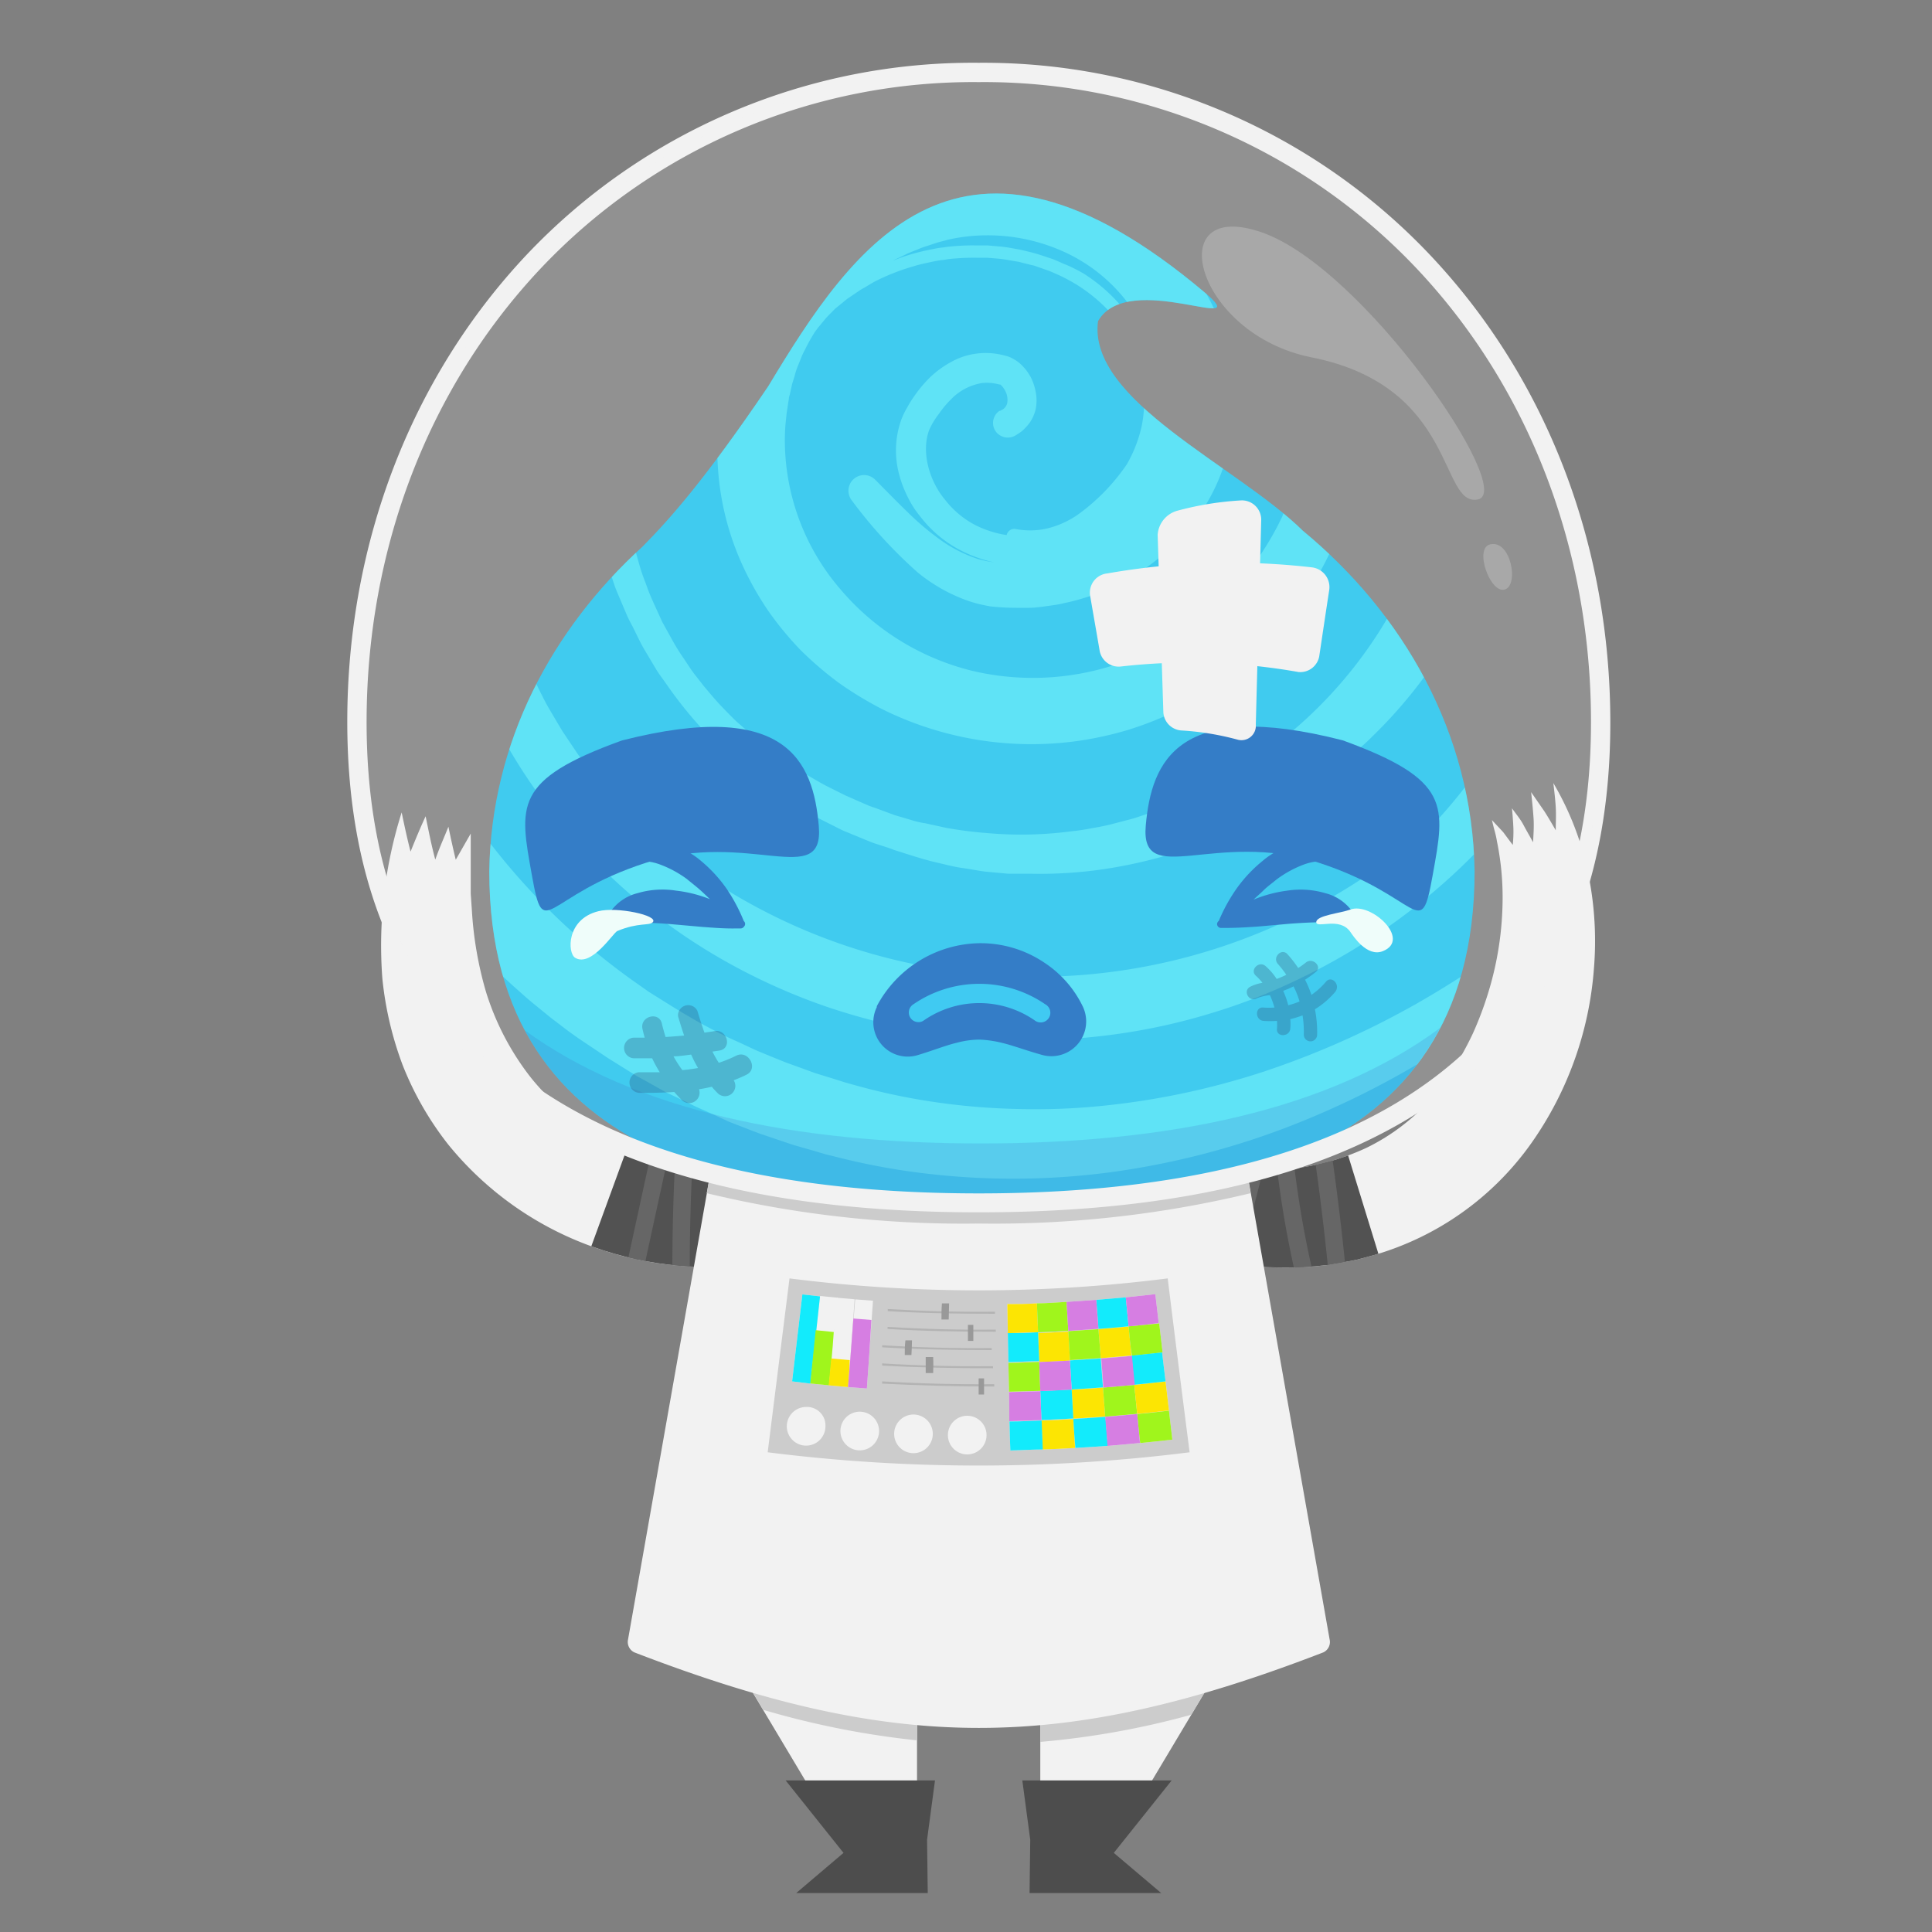 <svg xmlns="http://www.w3.org/2000/svg" xmlns:xlink="http://www.w3.org/1999/xlink" viewBox="0 0 200 200"><rect x="0" y="0" width="200" height="200" fill="#808080" stroke="none"/><defs><style>.cls-1,.cls-24,.cls-25,.cls-26{fill:#f2f2f2;}.cls-2,.cls-8{fill:none;}.cls-18,.cls-19,.cls-24,.cls-26,.cls-3{isolation:isolate;}.cls-4{fill:#ccc;}.cls-5{fill:#4d4d4d;}.cls-6{clip-path:url(#clip-path);}.cls-7{fill:#525252;}.cls-8{stroke:#666;stroke-width:1.8px;}.cls-25,.cls-8{stroke-miterlimit:10;}.cls-9{clip-path:url(#clip-path-2);}.cls-10{fill:#fce503;}.cls-11{fill:#a0f51c;}.cls-12{fill:#12ebfc;}.cls-13{fill:#d67ee2;}.cls-14{fill:#b3b3b3;}.cls-15{fill:#999;}.cls-16{fill:#21c4ef;}.cls-17{clip-path:url(#clip-path-3);}.cls-18{fill:#6fffff;opacity:0.47;}.cls-19{fill:#2167be;opacity:0.21;}.cls-20{fill:#1369c0;}.cls-21{fill:#21c3f2;}.cls-22{fill:#0b4574;opacity:0.34;mix-blend-mode:multiply;}.cls-23{fill:#eefffc;}.cls-24{opacity:0.15;}.cls-25{stroke:#f2f2f2;}.cls-26{opacity:0.24;}</style><clipPath id="clip-path"><path class="cls-1" d="M154.44,84.89l.14.57c.08.37.27.9.38,1.62a28.78,28.78,0,0,1,.59,6,33.55,33.55,0,0,1-1.24,8.84,36.17,36.17,0,0,1-1.81,5,32.49,32.49,0,0,1-2.9,5,21.6,21.6,0,0,1-8.14,6.9,24.86,24.86,0,0,1-8.21,2.22l-1.74.13c-.55,0-1.07,0-1.56,0H128.6l-1.12-.09-1.56-.1-.53-.06-2.19,9.11c.72.22,1.5.32,2.24.47s1.5.3,2.28.38a36.83,36.83,0,0,0,4.73.33,36.2,36.2,0,0,0,4.86-.24l2.47-.43c.81-.13,1.63-.4,2.44-.61a30.23,30.23,0,0,0,16.29-11.57A36,36,0,0,0,165,100.3a34.68,34.68,0,0,0-.56-9.72,30.59,30.59,0,0,0-3.64-9.52c.1.85.2,1.67.25,2.49s0,1.62,0,2.4c-.4-.69-.79-1.37-1.2-2L158.5,82c.1.91.19,1.79.25,2.65s0,1.71-.05,2.54c-.33-.62-.69-1.22-1-1.81s-.79-1.15-1.18-1.71c.06.66.11,1.3.14,1.92s0,1.28-.06,1.88l-1-1.34Z"/></clipPath><clipPath id="clip-path-2"><path class="cls-1" d="M48.73,86.29s0,.77,0,2.14c0,.68,0,1.53,0,2.51l0,1.57.12,1.75a38,38,0,0,0,1.44,8.35,27.6,27.6,0,0,0,4.71,9,25.4,25.4,0,0,0,3.78,3.77,27.52,27.52,0,0,0,4.12,2.68,28.4,28.4,0,0,0,7.68,2.74,29.09,29.09,0,0,0,5.33.61h1.42a4.79,4.79,0,0,0,.5,0l1.72,9.21a35.5,35.5,0,0,1-18.15-1.54,34,34,0,0,1-15-10.6,32.65,32.65,0,0,1-4.71-8.2,35.5,35.5,0,0,1-2.11-9,45.64,45.64,0,0,1,2-17.18c.29,1.4.58,2.74.92,4.06.5-1.24,1-2.45,1.56-3.66.32,1.56.6,3,1,4.49.4-1.16.91-2.28,1.36-3.41.24,1.17.49,2.31.76,3.42Z"/></clipPath><clipPath id="clip-path-3"><path class="cls-2" d="M134.87,54.94h0c-6.8-6.72-22.31-13.47-21.2-21.7,3.14-5.45,16.54,1.66,11-3C99.38,8.92,88.34,25.36,79.52,40c-6.58,9.71-10.22,13.76-13,16.58h0C57.15,65.1,50.84,76.82,50.65,90.2c0,31.11,29,34.4,51,34.4s51-3.32,51-34.4C152.44,75.9,145.25,63.5,134.87,54.94Z"/></clipPath></defs><title>crew2-hurt</title><g class="cls-3"><g id="suit"><polygon class="cls-1" points="107.69 172.66 107.69 194.86 112.96 194.86 126.22 172.66 107.69 172.66"/><polygon class="cls-1" points="94.93 172.66 94.93 194.86 89.66 194.86 76.4 172.66 94.93 172.66"/><path class="cls-4" d="M79,177a89.46,89.46,0,0,0,15.91,3.16v-7.54H76.4Z"/><path class="cls-4" d="M123.32,177.51l2.9-4.85H107.69v7.66A86.56,86.56,0,0,0,123.32,177.51Z"/><polygon class="cls-5" points="96.79 184.31 81.33 184.31 87.32 191.81 82.42 195.97 96.04 195.97 95.97 190.45 96.79 184.31"/><polygon class="cls-5" points="105.83 184.31 121.29 184.31 115.3 191.81 120.21 195.97 106.58 195.97 106.65 190.45 105.83 184.31"/><g id="hurt"><path class="cls-1" d="M154.44,84.89l.14.57c.08.37.27.9.38,1.62a28.78,28.78,0,0,1,.59,6,33.55,33.55,0,0,1-1.24,8.84,36.17,36.17,0,0,1-1.81,5,32.49,32.49,0,0,1-2.9,5,21.6,21.6,0,0,1-8.14,6.9,24.86,24.86,0,0,1-8.21,2.22l-1.74.13c-.55,0-1.07,0-1.56,0H128.6l-1.12-.09-1.56-.1-.53-.06-2.19,9.11c.72.22,1.5.32,2.24.47s1.5.3,2.28.38a36.83,36.83,0,0,0,4.73.33,36.2,36.2,0,0,0,4.86-.24l2.47-.43c.81-.13,1.63-.4,2.44-.61a30.23,30.23,0,0,0,16.29-11.57A36,36,0,0,0,165,100.3a34.68,34.68,0,0,0-.56-9.72,30.59,30.59,0,0,0-3.64-9.52c.1.85.2,1.67.25,2.49s0,1.62,0,2.4c-.4-.69-.79-1.37-1.2-2L158.5,82c.1.91.19,1.79.25,2.65s0,1.71-.05,2.54c-.33-.62-.69-1.22-1-1.81s-.79-1.15-1.18-1.71c.06.66.11,1.3.14,1.92s0,1.28-.06,1.88l-1-1.34Z"/><g class="cls-6"><path class="cls-7" d="M116.1,111.16a43.61,43.61,0,0,0,11.52,4.38,23.53,23.53,0,0,0,2.82.44c.46,0,.93.12,1.38.12l1.36,0a18,18,0,0,0,5.06-.76l5.2,16.88a35.7,35.7,0,0,1-10,1.54l-2.44,0c-.81,0-1.58-.13-2.38-.2a42.61,42.61,0,0,1-4.61-.72,61,61,0,0,1-16.21-6.08Z"/><path class="cls-8" d="M138.87,136.63q-1-12.43-3.1-24.69a14.34,14.34,0,0,1-1.21,2.91,16.83,16.83,0,0,1-1.83,2.8q.39,4,1.06,8.08c.45,2.67,1,5.31,1.66,8a41.74,41.74,0,0,1-4.82.69l-2.38.09a20.82,20.82,0,0,1-2.37,0,129.35,129.35,0,0,0,4.86-17.63l-1.49-.16-1.51-.28-.76-.14-.76-.2-1.52-.41q-2.06,8.16-3.79,16.42"/></g><path class="cls-1" d="M48.73,86.29s0,.77,0,2.14c0,.68,0,1.53,0,2.51l0,1.57.12,1.75a38,38,0,0,0,1.44,8.35,27.6,27.6,0,0,0,4.71,9,25.4,25.4,0,0,0,3.78,3.77,27.52,27.52,0,0,0,4.12,2.68,28.4,28.4,0,0,0,7.68,2.74,29.09,29.09,0,0,0,5.33.61h1.42a4.79,4.79,0,0,0,.5,0l1.72,9.21a35.5,35.5,0,0,1-18.15-1.54,34,34,0,0,1-15-10.6,32.65,32.65,0,0,1-4.71-8.2,35.5,35.5,0,0,1-2.11-9,45.64,45.64,0,0,1,2-17.18c.29,1.4.58,2.74.92,4.06.5-1.24,1-2.45,1.56-3.66.32,1.56.6,3,1,4.49.4-1.16.91-2.28,1.36-3.41.24,1.17.49,2.31.76,3.42Z"/><g class="cls-9"><path class="cls-7" d="M66.25,115.22a20.82,20.82,0,0,0,10,1.08,12.39,12.39,0,0,0,7.56-3.72l13.37,11.54a27.8,27.8,0,0,1-8.67,6.66,32.81,32.81,0,0,1-9.65,3,38.29,38.29,0,0,1-18.66-2Z"/><path class="cls-8" d="M65.27,133.4l4.28-19.7A22.35,22.35,0,0,0,71,116.76q-.59,8.61-.48,17.29c1.13-.38,2.24-.91,3.29-1.38.33-5.24.5-10.53.49-15.79a16.61,16.61,0,0,0,1.67.6,14.93,14.93,0,0,0,1.75.44,101.35,101.35,0,0,1,.69,14.47A30.71,30.71,0,0,0,86.56,130q-3.33-6.36-6.22-12.9"/></g></g><path class="cls-1" d="M137,171.05c-27,10.43-44.3,10.43-71.34,0a1.2,1.2,0,0,1-.64-1.36l9.57-54.19h53.48l9.57,54.2A1.19,1.19,0,0,1,137,171.05Z"/><path class="cls-4" d="M73.16,123.52a113.26,113.26,0,0,0,28.15,3.14,113.26,113.26,0,0,0,28.15-3.14l-1.41-8H74.58Z"/><path class="cls-4" d="M81.73,132.34a155.44,155.44,0,0,0,39.15,0q1.11,9,2.27,18a174.45,174.45,0,0,1-43.68,0Z"/><path class="cls-1" d="M104.28,135c1,0,2,0,3.06-.08l.12,3c-1,0-2.09.07-3.13.09C104.31,137,104.29,136,104.28,135Z"/><path class="cls-1" d="M107.47,138l3.13-.15c.05,1,.11,2,.17,3-1.06.06-2.13.12-3.19.15Z"/><path class="cls-1" d="M113.71,137.59c1-.08,2.09-.17,3.12-.27l.3,3-3.18.28Z"/><path class="cls-1" d="M110.94,143.86c1.11-.06,2.16-.14,3.24-.22l.23,3c-1.11.08-2.22.16-3.33.22C111.06,145.88,111,144.87,110.94,143.86Z"/><path class="cls-1" d="M107.34,134.92c1,0,2-.09,3.07-.15l.18,3c-1,.06-2.09.11-3.13.15Z"/><path class="cls-1" d="M110.59,137.8l3.12-.21.24,3-3.19.21C110.71,139.82,110.65,138.81,110.59,137.8Z"/><path class="cls-1" d="M116.83,137.3,120,137l.35,3c-1,.13-2.11.24-3.17.35C117,139.33,116.93,138.33,116.83,137.3Z"/><path class="cls-1" d="M104.39,141.08c1.06,0,2.13-.06,3.19-.1l.11,3-3.24.09Z"/><path class="cls-1" d="M114.18,143.64c1.11-.08,2.16-.18,3.24-.28l.3,3c-1.11.11-2.21.2-3.31.29Z"/><path class="cls-1" d="M117.72,146.38c1.11-.1,2.19-.22,3.29-.35.11,1,.23,2,.35,3-1.11.12-2.22.25-3.33.35C117.91,148.4,117.81,147.39,117.72,146.38Z"/><path class="cls-1" d="M117.42,143.36c1.08-.11,2.15-.22,3.24-.35l.35,3c-1.11.13-2.22.25-3.29.35Z"/><path class="cls-1" d="M107.81,147.05c1.11,0,2.21-.09,3.3-.16l.18,3c-1.11.07-2.23.12-3.36.16Z"/><path class="cls-1" d="M113.48,134.56l3.06-.26c.1,1,.19,2,.29,3-1,.1-2.08.19-3.12.27C113.64,136.58,113.57,135.57,113.48,134.56Z"/><path class="cls-1" d="M104.33,138c1,0,2.09,0,3.13-.09l.12,3c-1.06,0-2.13.08-3.19.1C104.37,140.08,104.35,139.05,104.33,138Z"/><path class="cls-1" d="M110.76,140.83c1.07-.06,2.13-.14,3.19-.21l.23,3c-1.08.08-2.16.16-3.24.22Z"/><path class="cls-1" d="M117.13,140.34l3.17-.34c.12,1,.23,2,.36,3-1.11.13-2.16.24-3.24.35C117.32,142.35,117.23,141.34,117.13,140.34Z"/><path class="cls-1" d="M107.69,144l3.25-.16c.06,1,.12,2,.17,3-1.11.07-2.21.12-3.3.16Z"/><path class="cls-1" d="M104.5,147.15c1.11,0,2.22-.06,3.33-.1l.12,3c-1.11,0-2.23.08-3.36.1C104.54,149.17,104.53,148.16,104.5,147.15Z"/><path class="cls-1" d="M111.11,146.89c1.11-.06,2.22-.14,3.33-.22l.24,3c-1.11.08-2.23.16-3.36.22C111.23,148.91,111.17,147.9,111.11,146.89Z"/><path class="cls-1" d="M110.41,134.77c1-.06,2-.13,3.07-.21.07,1,.16,2,.23,3l-3.12.21Z"/><path class="cls-1" d="M116.54,134.3l3.06-.33c.11,1,.23,2,.35,3-1,.12-2.08.24-3.12.34C116.73,136.31,116.64,135.3,116.54,134.3Z"/><path class="cls-1" d="M114,140.63q1.59-.12,3.18-.27c.1,1,.19,2,.29,3l-3.24.28Z"/><path class="cls-1" d="M104.45,144.11l3.24-.09.12,3c-1.11,0-2.22.08-3.33.1C104.49,146.13,104.46,145.12,104.45,144.11Z"/><path class="cls-1" d="M107.58,141l3.18-.15.18,3c-1.08.07-2.16.12-3.25.16Z"/><path class="cls-1" d="M114.41,146.67c1.11-.09,2.21-.18,3.31-.29.09,1,.19,2,.29,3q-1.67.16-3.36.3Z"/><path class="cls-10" d="M104.28,135c1,0,2,0,3.06-.08l.12,3c-1,0-2.09.07-3.13.09C104.31,137,104.29,136,104.28,135Z"/><path class="cls-10" d="M107.47,138l3.13-.15c.05,1,.11,2,.17,3-1.06.06-2.13.12-3.19.15Z"/><path class="cls-10" d="M113.71,137.59c1-.08,2.09-.17,3.12-.27l.3,3-3.18.28Z"/><path class="cls-10" d="M110.94,143.86c1.11-.06,2.16-.14,3.24-.22l.23,3c-1.11.08-2.22.16-3.33.22C111.06,145.88,111,144.87,110.94,143.86Z"/><path class="cls-11" d="M107.34,134.92c1,0,2-.09,3.07-.15l.18,3c-1,.06-2.09.11-3.13.15Z"/><path class="cls-11" d="M110.59,137.8l3.12-.21.24,3-3.19.21C110.71,139.82,110.65,138.81,110.59,137.8Z"/><path class="cls-11" d="M116.83,137.3,120,137l.35,3c-1,.13-2.11.24-3.17.35C117,139.33,116.93,138.33,116.83,137.3Z"/><path class="cls-11" d="M104.39,141.08c1.06,0,2.13-.06,3.19-.1l.11,3-3.24.09Z"/><path class="cls-11" d="M114.18,143.64c1.11-.08,2.16-.18,3.24-.28l.3,3c-1.11.11-2.21.2-3.31.29Z"/><path class="cls-11" d="M117.72,146.38c1.11-.1,2.19-.22,3.29-.35.11,1,.23,2,.35,3-1.11.12-2.22.25-3.33.35C117.91,148.4,117.81,147.39,117.72,146.38Z"/><path class="cls-10" d="M117.42,143.36c1.08-.11,2.15-.22,3.24-.35l.35,3c-1.11.13-2.22.25-3.29.35Z"/><path class="cls-10" d="M107.81,147.05c1.11,0,2.21-.09,3.3-.16l.18,3c-1.11.07-2.23.12-3.36.16Z"/><path class="cls-12" d="M113.48,134.56l3.06-.26c.1,1,.19,2,.29,3-1,.1-2.08.19-3.12.27C113.64,136.58,113.57,135.57,113.48,134.56Z"/><path class="cls-12" d="M104.33,138c1,0,2.09,0,3.13-.09l.12,3c-1.06,0-2.13.08-3.19.1C104.37,140.08,104.35,139.05,104.33,138Z"/><path class="cls-12" d="M110.76,140.83c1.07-.06,2.13-.14,3.19-.21l.23,3c-1.08.08-2.16.16-3.24.22Z"/><path class="cls-12" d="M117.13,140.34l3.17-.34c.12,1,.23,2,.36,3-1.11.13-2.16.24-3.24.35C117.32,142.35,117.23,141.34,117.13,140.34Z"/><path class="cls-12" d="M107.69,144l3.25-.16c.06,1,.12,2,.17,3-1.11.07-2.21.12-3.3.16Z"/><path class="cls-12" d="M104.5,147.15c1.11,0,2.22-.06,3.33-.1l.12,3c-1.11,0-2.23.08-3.36.1C104.54,149.17,104.53,148.16,104.5,147.15Z"/><path class="cls-12" d="M111.11,146.89c1.11-.06,2.22-.14,3.33-.22l.24,3c-1.11.08-2.23.16-3.36.22C111.23,148.91,111.17,147.9,111.11,146.89Z"/><path class="cls-13" d="M110.41,134.77c1-.06,2-.13,3.07-.21.07,1,.16,2,.23,3l-3.12.21Z"/><path class="cls-13" d="M116.54,134.3l3.06-.33c.11,1,.23,2,.35,3-1,.12-2.08.24-3.12.34C116.73,136.31,116.64,135.3,116.54,134.3Z"/><path class="cls-13" d="M114,140.63q1.59-.12,3.18-.27c.1,1,.19,2,.29,3l-3.24.28Z"/><path class="cls-13" d="M104.45,144.11l3.24-.09.12,3c-1.11,0-2.22.08-3.33.1C104.49,146.13,104.46,145.12,104.45,144.11Z"/><path class="cls-13" d="M107.58,141l3.18-.15.18,3c-1.08.07-2.16.12-3.25.16Z"/><path class="cls-13" d="M114.41,146.67c1.11-.09,2.21-.18,3.31-.29.09,1,.19,2,.29,3q-1.67.16-3.36.3Z"/><path class="cls-1" d="M102.12,148.4a2,2,0,1,1-1.8-1.83A2,2,0,0,1,102.12,148.4Z"/><path class="cls-1" d="M96.56,148.33a2,2,0,1,1-1.73-1.88A2,2,0,0,1,96.56,148.33Z"/><path class="cls-1" d="M91,148.08a2,2,0,1,1-1.65-1.91A2,2,0,0,1,91,148.08Z"/><path class="cls-1" d="M85.45,147.65a2,2,0,1,1-2-2h.2A1.91,1.91,0,0,1,85.45,147.65Z"/><path class="cls-1" d="M83.9,143.23,82,143c.35-3,.7-6,1.06-9l1.83.2Z"/><path class="cls-1" d="M85.82,143.41l-1.94-.19,1-9.06,1.84.18C86.4,137.37,86.12,140.4,85.82,143.41Z"/><path class="cls-1" d="M87.79,143.59l-2-.18q.44-4.53.85-9.07l1.83.16Q88.17,139.06,87.79,143.59Z"/><path class="cls-1" d="M89.74,143.74l-1.95-.15q.38-4.53.74-9.08l1.84.14Z"/><path class="cls-12" d="M83.9,143.23,82,143c.35-3,.7-6,1.06-9l1.83.2Z"/><path class="cls-11" d="M85.82,143.41l-1.94-.19q.28-2.78.56-5.52l1.87.19C86.19,139.74,86,141.58,85.82,143.41Z"/><path class="cls-10" d="M87.79,143.59l-2-.18c.09-.92.18-1.84.26-2.78l1.91.17C87.94,141.74,87.87,142.67,87.79,143.59Z"/><path class="cls-13" d="M89.74,143.74l-1.95-.15c.19-2.36.38-4.73.55-7.1l1.87.15Q90,140.18,89.74,143.74Z"/><path class="cls-14" d="M103,136c-3.7,0-7.4-.05-11.1-.27v-.22c3.7.22,7.4.32,11.1.28Z"/><path class="cls-15" d="M98.21,136.59h-.75c0-.55,0-1.11.05-1.66h.74Z"/><path class="cls-14" d="M103.09,137.86c-3.74,0-7.48-.06-11.21-.29v-.21q5.59.34,11.2.28Z"/><path class="cls-15" d="M100.76,138.81h-.56v-1.66h.56Z"/><path class="cls-14" d="M102.67,139.76c-3.78,0-7.57-.06-11.35-.29v-.21c3.78.23,7.55.33,11.33.29Z"/><path class="cls-15" d="M94.35,140.27l-.69,0c0-.51,0-1,.07-1.52l.68,0C94.4,139.26,94.38,139.77,94.35,140.27Z"/><path class="cls-14" d="M102.8,141.64c-3.83,0-7.65-.06-11.48-.28v-.22c3.82.23,7.65.33,11.47.29Z"/><path class="cls-15" d="M96.6,142.14h-.77l0-1.66h.77C96.63,141,96.62,141.6,96.6,142.14Z"/><path class="cls-14" d="M102.93,143.53q-5.81,0-11.61-.3V143q5.79.34,11.6.29Z"/><path class="cls-15" d="M101.87,144.36h-.56v-1.67h.56Z"/></g><g id="head"><path class="cls-16" d="M134.87,54.94h0c-6.8-6.72-22.31-13.47-21.2-21.7,3.14-5.45,16.54,1.66,11-3C99.38,8.92,88.34,25.36,79.52,40c-6.58,9.71-10.22,13.76-13,16.58h0C57.15,65.1,50.84,76.82,50.65,90.2c0,31.11,29,34.4,51,34.4s51-3.32,51-34.4C152.44,75.9,145.25,63.5,134.87,54.94Z"/><g class="cls-17"><path class="cls-18" d="M171.92,29.79a64.35,64.35,0,0,0-2.43-9.26c-.48-1.52-1.12-3-1.72-4.45-.3-.74-.67-1.44-1-2.17s-.66-1.45-1.06-2.14A62.74,62.74,0,0,0,154.46-3.51l-1.67-1.67L151-6.73l-.88-.77-.91-.74c-.61-.49-1.2-1-1.84-1.45a71.23,71.23,0,0,0-7.79-5.19,75.22,75.22,0,0,0-17.11-7.19c-1.11-.32-2.22-.56-3.34-.85a72.93,72.93,0,0,0-15.48-2.31,71.8,71.8,0,0,0-19.6,1.86,91.19,91.19,0,0,0-9.46,2.86l-2.31.93c-.76.32-1.55.59-2.29,1l-2.22,1.08c-.75.37-1.51.71-2.23,1.15a68.77,68.77,0,0,0-16,11.94C48.44-3.22,47.23-2,46.19-.74L44.58,1.18l-.15.18-.62.8-.73,1-1.47,2a10.5,10.5,0,0,0-.7,1l-.67,1.06L38.92,9.44a10.88,10.88,0,0,0-.62,1.11l-.59,1.12C37.09,12.82,36.5,14,36,15.18A70.88,70.88,0,0,0,29.73,61.8c.16.79.36,1.56.56,2.33s.37,1.55.61,2.31l.67,2.28c.25.76.52,1.51.78,2.26l.39,1.12c.14.37.29.73.43,1.11l.89,2.22,1,2.17c.17.36.32.73.5,1.09l.56,1A72.62,72.62,0,0,0,40.92,88c.91,1.3,1.8,2.61,2.78,3.85s2,2.47,3,3.69a77.38,77.38,0,0,0,6.68,6.75l.89.79c.29.27.6.51.9.77l1.84,1.5,1.89,1.44,1,.71,1,.67,2,1.34,2,1.25,1,.62,1,.55,2.07,1.16,2.12,1c.36.18.71.37,1.07.53l1.08.48c.72.32,1.44.65,2.17,1l2.22.86c.37.14.74.29,1.11.42l1.12.38,2.22.75,2.27.65,1.11.33,1.14.28a70,70,0,0,0,9.31,1.72,76.46,76.46,0,0,0,18.82-.11,82.16,82.16,0,0,0,18.14-4.55,89.23,89.23,0,0,0,24.59-14.13q3.18-2.34,6.2-4.87l.07-.06a1.63,1.63,0,0,0,.5-1.24A2.07,2.07,0,0,0,161,93.9h0a97,97,0,0,1-14.36,10,88.93,88.93,0,0,1-15.9,7.06,78.89,78.89,0,0,1-16.87,3.54,67.91,67.91,0,0,1-8.56.3,69.43,69.43,0,0,1-8.52-.71,66.3,66.3,0,0,1-8.35-1.77l-1-.28-1-.32-2.05-.63-2-.73-1-.36-1-.4-1.95-.8c-.65-.29-1.29-.6-1.94-.9l-1-.45c-.32-.15-.64-.32-1-.48l-1.89-1c-.62-.34-1.23-.71-1.84-1.06l-.92-.56-.9-.56-1.79-1.12L65.5,101.5A69.86,69.86,0,0,1,43.64,76l-.48-1c-.15-.31-.29-.64-.44-1l-.91-1.92-.78-2c-.13-.33-.26-.66-.38-1l-.35-1A67.62,67.62,0,0,1,38,60.05c-.27-1.39-.56-2.79-.75-4.17-.1-.69-.24-1.39-.3-2.09l-.22-2.1c-.1-.7-.1-1.4-.15-2.11l-.06-1.06c0-.35,0-.7,0-1.05,0-1.41-.06-2.82,0-4.23a67.51,67.51,0,0,1,9.46-32.38A66.64,66.64,0,0,1,56.61-2.64,65.85,65.85,0,0,1,70.51-13a64.27,64.27,0,0,1,16.22-6.34c.71-.15,1.42-.33,2.13-.48L91-20.23l2.16-.32,2.2-.23c1.45-.14,2.9-.25,4.37-.29.72,0,1.45,0,2.18,0s1.46,0,2.19,0a63.54,63.54,0,0,1,8.7.92A63.09,63.09,0,0,1,121.29-18a63.88,63.88,0,0,1,15.63,7.54,60.16,60.16,0,0,1,6.86,5.25c.55.45,1.07,1,1.6,1.46.26.24.55.48.79.74l.75.76L148.4-.76,149.82.85a58.25,58.25,0,0,1,9.12,14.24c.32.63.56,1.3.84,1.95s.59,1.39.83,2.1c.44,1.28.92,2.55,1.28,3.86a64,64,0,0,1,1.86,8.2c.18,1.4.41,2.79.49,4.18,0,.7.16,1.39.17,2.09l.08,2.1c0,.7,0,1.4,0,2.11v1c0,.35,0,.7,0,1.05l-.13,2.09,0,.52-.06.52-.11,1a82.51,82.51,0,0,1-3.66,16.34A62.31,62.31,0,0,1,153,79.66a50.88,50.88,0,0,1-4,5l-1.15,1.06a61.71,61.71,0,0,1-15.53,10,61,61,0,0,1-36.06,4.4,60.08,60.08,0,0,1-17.34-5.9A57.56,57.56,0,0,1,64.24,83.32c-.94-1-1.85-2-2.72-3l-.35-.45-1.31-1.74-1.21-1.8c-.2-.31-.41-.6-.59-.91l-.56-.94c-.36-.63-.75-1.24-1.08-1.88A59.34,59.34,0,0,1,53,64.65a58.69,58.69,0,0,1-2.14-8.37c-.14-.7-.21-1.42-.32-2.13l-.15-1.07c0-.36-.06-.72-.09-1.07-.06-.72-.14-1.44-.18-2.15L50,47.7c0-.71,0-1.43,0-2.15a17.26,17.26,0,0,1,.09-2.16l.16-2.14.28-2.14a52.29,52.29,0,0,1,1.87-8.38l.31-1,.37-1c.25-.67.47-1.35.74-2l.84-2,.21-.5.24-.48.48-1c.6-1.3,1.36-2.52,2.06-3.76s1.5-2.44,2.39-3.57A54,54,0,0,1,72.22,3.33a66.94,66.94,0,0,1,7.44-4.51c1-.5,2-1,3.08-1.43.77-.27,1.54-.55,2.31-.78S86.48-3.83,87.2-4s1.43-.37,2.16-.56A52.24,52.24,0,0,1,107-5.48a52.94,52.94,0,0,1,16.88,5,49.14,49.14,0,0,1,19.56,17.13c.4.6.77,1.23,1.16,1.85s.71,1.27,1.07,1.9c.14.26.28.52.41.78l.16.44a64.07,64.07,0,0,1,2.34,8.14,60.3,60.3,0,0,1,1.2,8.25,44.4,44.4,0,0,1-.26,8.31c-.1.69-.16,1.4-.3,2.08l-.39,2.06-.09.52c0,.17-.09.34-.13.5l-.26,1-.26,1L148,54l-.17.49a45.57,45.57,0,0,1-20.65,25.85,46.68,46.68,0,0,1-7.79,3.7l-2,.67-2.1.55a21.57,21.57,0,0,1-2.12.45c-.71.14-1.42.26-2.15.33a39.64,39.64,0,0,1-8.71.21,42.38,42.38,0,0,1-4.35-.55l-2.15-.47A9.85,9.85,0,0,1,94.7,85l-1-.3-1.06-.31-1-.37-1-.37L90,83.43l-.51-.22-2-.88-2-1a44.88,44.88,0,0,1-7.33-4.95c-.56-.47-1.11-1-1.67-1.47l-.28-.25c-.53-.51-1-1-1.55-1.57S73.43,71.7,72.84,71l-.78-1-.13-.16-.31-.42-.21-.31-.61-.92a21,21,0,0,1-1.17-1.87l-1.07-1.93-.91-2a20.25,20.25,0,0,1-.8-2,19,19,0,0,1-.71-2.09l-.59-2.12L65.12,54a20.12,20.12,0,0,1-.33-2.18l-.13-1.11a5.43,5.43,0,0,0-.06-.55v-.56l-.09-2.22c0-.73,0-1.46,0-2.21a37.8,37.8,0,0,1,1.38-8.65l.29-1,.36-1,.36-1c.13-.33.23-.69.38-1,.31-.66.56-1.33.9-2s.65-1.3,1-1.92A36.25,36.25,0,0,1,81.09,16a38.44,38.44,0,0,1,16-5.86,35.16,35.16,0,0,1,16.68,1.71,33.16,33.16,0,0,1,7.46,3.85c.56.4,1.12.83,1.7,1.25.29.2.56.44.83.66s.55.44.8.67a30.63,30.63,0,0,1,3,3,31.26,31.26,0,0,1,7.23,14.89,29.79,29.79,0,0,1,.49,6.25,31.13,31.13,0,0,1-1.47,8.07c-.11.34-.2.68-.32,1l-.38,1c-.13.33-.25.65-.38,1l-.45.91a31.54,31.54,0,0,1-2.16,3.56,29.06,29.06,0,0,1-12.92,10.21,27.37,27.37,0,0,1-16.27,1.34A26,26,0,0,1,87,61a23.67,23.67,0,0,1-5.75-15.06,20.45,20.45,0,0,1,.07-2.07l.11-1.06.15-1,.08-.51c0-.17.07-.34.11-.5l.22-1c.09-.33.21-.65.3-1a7,7,0,0,1,.34-1l.38-.94c.13-.32.3-.61.45-.92a17.12,17.12,0,0,1,.92-1.61l.26-.35.69-.84a9.42,9.42,0,0,1,.74-.79l.38-.39.42-.34.83-.68.9-.61.46-.31c.15-.1.31-.18.47-.27l.94-.56a22.14,22.14,0,0,1,4.06-1.61c.7-.23,1.42-.36,2.14-.52a9.51,9.51,0,0,1,1.07-.16,8.16,8.16,0,0,1,1.12-.14c.73-.06,1.46-.09,2.19-.08h1.11l1.11.09a9.85,9.85,0,0,1,1.09.15l1.08.18,1.06.27.56.13.51.18,1,.35c.34.13.67.29,1,.43a18.61,18.61,0,0,1,1.87,1,16.55,16.55,0,0,1,3.34,2.73,15.65,15.65,0,0,1,2.36,3.6,13.27,13.27,0,0,1,1.2,4.1,12.92,12.92,0,0,1-.16,4.25,14,14,0,0,1-1.54,3.94,21,21,0,0,1-5,5.15,9.51,9.51,0,0,1-3.13,1.45,7.87,7.87,0,0,1-3.38.08h0a.81.81,0,0,0-.92.63,10.72,10.72,0,0,1-3.39-1.11,9.59,9.59,0,0,1-3-2.56c-1.67-2-2.46-5-1.63-7.21a8,8,0,0,1,1-1.66,10.53,10.53,0,0,1,1.29-1.54,5.71,5.71,0,0,1,3.2-1.66,4.7,4.7,0,0,1,1.75.15c.1,0,.07,0,.09,0h0c.05,0,.1.08.17.13a2.57,2.57,0,0,1,.38.55,2,2,0,0,1,.2,1.24,1.08,1.08,0,0,1-.63.75l-.11.06-.07,0a1.52,1.52,0,0,0-.39,2.12,1.55,1.55,0,0,0,2,.46c.24-.15.48-.3.71-.47a5,5,0,0,0,.64-.66,3.41,3.41,0,0,0,.5-.79,3.73,3.73,0,0,0,.3-.87,4.52,4.52,0,0,0,0-1.72,5.43,5.43,0,0,0-.5-1.52,5.25,5.25,0,0,0-1-1.33,3.65,3.65,0,0,0-.74-.55,3,3,0,0,0-.47-.24,3.5,3.5,0,0,0-.46-.14,7.39,7.39,0,0,0-2.85-.23,7.24,7.24,0,0,0-2.72.87,10.15,10.15,0,0,0-2.2,1.6,13.32,13.32,0,0,0-1.67,2,11,11,0,0,0-.69,1.11,8.49,8.49,0,0,0-.61,1.25,9.49,9.49,0,0,0-.31,5.38,11.74,11.74,0,0,0,.89,2.49,10.19,10.19,0,0,0,1.4,2.21,12.49,12.49,0,0,0,4,3.39,13.83,13.83,0,0,0,3.69,1.34H103l-.91-.15-.48-.12a4.27,4.27,0,0,1-.48-.13,14.37,14.37,0,0,1-3.72-1.9,28.46,28.46,0,0,1-3.47-2.93c-1.11-1.07-2.22-2.22-3.38-3.38h0a1.62,1.62,0,0,0-2.4,2.16A48.69,48.69,0,0,0,95,59.26,17.36,17.36,0,0,0,99.68,62q.66.26,1.35.45c.47.13,1,.23,1.46.32a25,25,0,0,0,2.73.15c.45,0,.9,0,1.34,0s.9-.06,1.34-.11l1.34-.19c.44-.06.87-.18,1.32-.27a23,23,0,0,0,5.08-1.81,22.57,22.57,0,0,0,8.33-7,19.53,19.53,0,0,0,2.61-5,23.72,23.72,0,0,0,1.11-5.42,21.21,21.21,0,0,0-.27-5.51,21.72,21.72,0,0,0-1.58-5.3A22.88,22.88,0,0,0,123,27.59a22.21,22.21,0,0,0-3.92-3.95,27.1,27.1,0,0,0-4.61-2.87c-.79-.42-1.66-.74-2.47-1.11-.41-.16-.85-.29-1.27-.44s-.86-.28-1.29-.39l-1.31-.33c-.44-.1-.88-.17-1.32-.25a26.71,26.71,0,0,0-2.67-.35,27.64,27.64,0,0,0-5.38.08c-.9.06-1.78.26-2.67.4l-1.31.32-.66.17c-.21.05-.43.13-.64.2l-1.29.42c-.42.16-.83.34-1.25.51a12.43,12.43,0,0,0-1.24.56c-.4.21-.82.39-1.21.62a26.31,26.31,0,0,0-8.16,7.05,29.41,29.41,0,0,0-4.82,9.5,30.35,30.35,0,0,0-1.2,10.55,28.68,28.68,0,0,0,2.58,10.29,32.09,32.09,0,0,0,2.6,4.61,33.83,33.83,0,0,0,3.36,4.09,36.2,36.2,0,0,0,4,3.43,37.24,37.24,0,0,0,4.49,2.72,34.78,34.78,0,0,0,20.27,3.28,36.67,36.67,0,0,0,5.07-1.11,35.29,35.29,0,0,0,4.85-1.89c.4-.18.77-.4,1.16-.6a10,10,0,0,0,1.11-.63l1.11-.67,1.07-.74,1.06-.74,1-.81,1-.82.94-.88a35.68,35.68,0,0,0,10.15-17.56,36.07,36.07,0,0,0,1-10.14c-.07-.85-.11-1.67-.19-2.53l-.17-1.26c-.06-.43-.1-.85-.19-1.26l-.25-1.26c0-.21-.08-.42-.13-.63l-.17-.6-.34-1.23c-.1-.41-.26-.81-.4-1.22a34.88,34.88,0,0,0-4.62-9,38.53,38.53,0,0,0-6.92-7.34,39.61,39.61,0,0,0-8.49-5.33,41.35,41.35,0,0,0-9.49-3.16,40.43,40.43,0,0,0-10-.74h-.66l-.63.06-1.25.12c-.83.1-1.67.25-2.48.37a22.31,22.31,0,0,0-2.45.56L91.12,6l-.6.17-.59.2A42.88,42.88,0,0,0,67.12,24.64l-.64,1.06-.59,1.12c-.41.71-.74,1.48-1.12,2.22A42.31,42.31,0,0,0,63,33.65a43.81,43.81,0,0,0-1.26,4.79c-.13.82-.31,1.63-.4,2.45l-.16,1.22-.1,1.24a38.32,38.32,0,0,0,.5,9.86l.11.61.13.61.27,1.2c.22.8.42,1.59.67,2.38l.77,2.34c.13.39.27.77.44,1.15l.47,1.11.47,1.11c.17.38.36.74.56,1.11.37.73.71,1.48,1.11,2.2l1.26,2.12c.2.35.44.69.67,1l.71,1a42.26,42.26,0,0,0,6.55,7.33c.31.27.59.56.92.82l1,.77c.65.5,1.26,1.05,1.95,1.49l2,1.39,2.12,1.24.56.31.56.28,1.11.56,1.11.56c.37.18.76.31,1.11.47.77.3,1.51.64,2.28.92l1.58.51.52.2c1.54.48,3.06,1,4.64,1.35.78.18,1.56.39,2.36.5s1.59.27,2.39.38l2.41.22c.2,0,.4,0,.6,0h.6l1.22,0a45.11,45.11,0,0,0,9.63-.85,49.4,49.4,0,0,0,9.29-2.78,51.64,51.64,0,0,0,8.6-4.48c.34-.22.69-.42,1-.66l1-.71,1-.71c.33-.23.66-.47,1-.73.63-.52,1.28-1,1.88-1.57s1.22-1.07,1.8-1.67a48.87,48.87,0,0,0,14.92-35.24A49.69,49.69,0,0,0,153,22c-.33-.75-.66-1.5-1-2.22s-.73-1.48-1.12-2.18-.78-1.44-1.2-2.13-.87-1.4-1.32-2.08a51.64,51.64,0,0,0-6.2-7.56A54.56,54.56,0,0,0,126.24-5.46a56.08,56.08,0,0,0-18.71-5,55,55,0,0,0-19.2,1.63c-.77.2-1.54.45-2.32.67s-1.51.52-2.27.77c-1.44.56-2.88,1.08-4.28,1.72A54.77,54.77,0,0,0,70.05-.44c-.34.23-.69.45-1,.7l-1,.74-1,.75-1,.79-.94.79c-.32.26-.62.56-.93.83L62.4,5.83a59,59,0,0,0-6.52,7.43l-.74,1c-.26.33-.46.69-.7,1L53.1,17.37c-.43.71-.82,1.45-1.23,2.16l-.61,1.12c-.2.36-.37.74-.56,1.11L49.59,24l-.94,2.31-.47,1.15-.4,1.18c-.26.79-.55,1.58-.78,2.37A58.45,58.45,0,0,0,44.75,50.8c.06.84.1,1.67.17,2.51l.32,2.49.16,1.25.21,1.24c.08.41.15.82.23,1.23l.27,1.24A58.59,58.59,0,0,0,60,87.46a60.36,60.36,0,0,0,16,12.55,63.46,63.46,0,0,0,9.32,4.12,65.17,65.17,0,0,0,30.13,2.94,63.38,63.38,0,0,0,9.92-2.18,61.93,61.93,0,0,0,9.46-3.72,64.8,64.8,0,0,0,16.53-11.51,64.23,64.23,0,0,0,12.1-16l.24-.48c.41-.62.81-1.23,1.21-1.86l.33-.5.29-.51.59-1,.56-1c.19-.34.38-.69.55-1.06l1-2.15c.17-.36.33-.73.48-1.12l.44-1.11c.28-.75.61-1.48.84-2.23l.73-2.28c.12-.38.23-.76.32-1.15l.29-1.17.28-1.16.15-.56.1-.59.41-2.36.1-.59.08-.6.13-1.19A64.66,64.66,0,0,0,171.92,29.79Zm-53.63,5.38a16.56,16.56,0,0,0-2.57-3.88,17.26,17.26,0,0,0-3.59-3c-.67-.38-1.36-.73-2.06-1-.36-.16-.71-.32-1.06-.46l-1.11-.37-.56-.18-.55-.15-1.11-.27-1.11-.2a11,11,0,0,0-1.15-.15l-1.14-.1c-.38,0-.76,0-1.15,0a22,22,0,0,0-2.3.07,11,11,0,0,0-1.14.13,8.72,8.72,0,0,0-1.14.18,22.46,22.46,0,0,0-2.22.53,16.88,16.88,0,0,0-1.85.65l.16-.1.48-.22.95-.46,1-.4a9.19,9.19,0,0,1,1-.36l1-.33c.35-.1.68-.17,1-.27a18.4,18.4,0,0,1,4.12-.47,19.09,19.09,0,0,1,8.11,1.78,17.18,17.18,0,0,1,6.43,5.19,16.47,16.47,0,0,1,2,3.59c.12.32.23.65.35,1l.28,1c.07.32.16.65.2,1s.09.65.1,1,0,.94,0,1.41a4.07,4.07,0,0,0-.07-.61A14.31,14.31,0,0,0,118.29,35.17Z"/></g><path class="cls-19" d="M101.54,118.37c-19.17,0-35.7-3.35-47.21-11.71,8.49,15.9,30.05,17.94,47.31,17.94s39.05-2.06,47.44-18.19C137.56,114.94,120.9,118.37,101.54,118.37Z"/><g id="hurt-2" data-name="hurt"><path class="cls-20" d="M90.74,104.21a12.26,12.26,0,0,1,10.63-6.57,11.82,11.82,0,0,1,6.72,2,11.31,11.31,0,0,1,4,4.55,3.6,3.6,0,0,1-4.27,5l-.45-.13c-1.46-.43-2.62-.86-3.59-1.09a11.64,11.64,0,0,0-2.33-.35,9.07,9.07,0,0,0-2.38.32c-1,.23-2.18.69-3.6,1.14l-.42.13a3.56,3.56,0,0,1-4.26-5Z"/><path class="cls-21" d="M95.09,105.81a1,1,0,0,1-.86-.47,1,1,0,0,1,.33-1.38,12.05,12.05,0,0,1,13.64,0,1,1,0,1,1-1.06,1.69,10.08,10.08,0,0,0-11.53,0A.92.92,0,0,1,95.09,105.81Z"/><g id="cry"><path class="cls-20" d="M77,95.35h0A18.28,18.28,0,0,0,75.22,92a14.88,14.88,0,0,0-2.64-2.87,8.22,8.22,0,0,0-3.69-1.82,4.52,4.52,0,0,0-4.11,1.08.5.5,0,0,0-.14.44.51.51,0,0,0,.58.4l.15,0a5.59,5.59,0,0,1,3,.28A11.29,11.29,0,0,1,71.11,91c.43.36.88.7,1.31,1.08s.72.67,1.07,1A13.65,13.65,0,0,0,70,92.2a9.06,9.06,0,0,0-4,.26,4.87,4.87,0,0,0-3.22,2.62.55.55,0,0,0,.63.73l.08,0a11,11,0,0,1,3-.29c1,0,2,.07,3,.15l3.28.29c1.13.08,2.29.18,3.52.15h.4a.41.41,0,0,0,.32-.18A.39.39,0,0,0,77,95.35Z"/><path class="cls-20" d="M140.42,95.08a4.91,4.91,0,0,0-3.23-2.62,9,9,0,0,0-3.94-.26,13.54,13.54,0,0,0-3.48.93c.35-.35.73-.66,1.07-1s.87-.72,1.3-1.08a11.34,11.34,0,0,1,2.77-1.53,5.58,5.58,0,0,1,3-.28l.15,0a.51.51,0,0,0,.43-.14.49.49,0,0,0,0-.7,4.52,4.52,0,0,0-4.11-1.08,8.26,8.26,0,0,0-3.7,1.82A14.51,14.51,0,0,0,128,92a17.74,17.74,0,0,0-1.83,3.33h0a.44.44,0,0,0-.18.32.41.41,0,0,0,.39.41h.4c1.22,0,2.38-.07,3.51-.15l3.28-.29c1.06-.08,2.08-.13,3-.15a11.07,11.07,0,0,1,3.05.29l.07,0a.62.62,0,0,0,.33,0A.55.55,0,0,0,140.42,95.08Z"/></g><g id="eyebrows"><path class="cls-20" d="M64.39,76.65c17.08-4.35,19.79,2.2,20.37,8.84s-7.22.39-17.88,3.82S56.34,97.78,55.06,90.6,53.07,80.73,64.39,76.65Z"/><path class="cls-20" d="M139,76.64c-17.08-4.38-19.8,2.18-20.39,8.81s7.25.4,17.88,3.85,10.53,8.48,11.82,1.3S150.28,80.74,139,76.64Z"/></g><g id="wounds"><path class="cls-1" d="M128.12,76.57a28.44,28.44,0,0,0-5.79-.95,2,2,0,0,1-1.9-1.89l-.59-18.36a2.78,2.78,0,0,1,2-2.49,32.2,32.2,0,0,1,6.67-1.08,2,2,0,0,1,2.05,2.07L130,75A1.49,1.49,0,0,1,128.12,76.57Z"/><path class="cls-1" d="M137.59,61.15c-.34,2.21-.67,4.43-1,6.64a2,2,0,0,1-2.16,1.78A64.11,64.11,0,0,0,116,69a2,2,0,0,1-2.16-1.61c-.33-1.93-.67-3.85-1-5.78a2,2,0,0,1,1.79-2.25,73.93,73.93,0,0,1,21.15-.63A2.06,2.06,0,0,1,137.59,61.15Z"/><path class="cls-22" d="M76.2,109.29a12.94,12.94,0,0,1-1.79.73,11.14,11.14,0,0,1-.66-1.16l.74-.11c1.35-.24.77-2.3-.57-2-.34.06-.68.1-1,.15-.26-.75-.5-1.51-.73-2.27a1.06,1.06,0,0,0-2,.57c.2.66.4,1.32.63,2q-1,.09-1.92.15c-.14-.45-.27-.9-.38-1.37-.28-1.34-2.34-.77-2,.57.06.29.14.58.22.87-.39,0-.78,0-1.17,0a1.07,1.07,0,0,0,0,2.13c.65,0,1.3,0,1.94,0a13.57,13.57,0,0,0,.79,1.45c-.72,0-1.45,0-2.17,0a1.07,1.07,0,0,0,0,2.13c1.23,0,2.45,0,3.67-.09.25.29.52.58.8.86a1.08,1.08,0,0,0,1.76-1.14c.45-.07.89-.16,1.33-.26a8.42,8.42,0,0,0,.64.7,1.07,1.07,0,0,0,1.62-1.37c.48-.19,1-.4,1.44-.64C78.49,110.5,77.42,108.66,76.2,109.29Zm-5.56,1.49a12,12,0,0,1-.92-1.43c.61,0,1.22-.11,1.83-.18a14,14,0,0,0,.71,1.39C71.72,110.66,71.18,110.73,70.64,110.78Z"/><path class="cls-22" d="M137.27,101.62a7.77,7.77,0,0,1-1.51,1.37,11.34,11.34,0,0,0-.66-1.57,12,12,0,0,0,1.11-.8c.69-.55-.29-1.52-1-1a9.45,9.45,0,0,1-.82.59,12.66,12.66,0,0,0-1.12-1.44c-.6-.65-1.57.32-1,1a10.62,10.62,0,0,1,.89,1.14,9.16,9.16,0,0,1-1,.43A6.44,6.44,0,0,0,131,100c-.67-.57-1.65.4-1,1a5.48,5.48,0,0,1,.69.74,4.44,4.44,0,0,0-1.29.42c-.77.43-.08,1.62.7,1.19a4.6,4.6,0,0,1,1.36-.33,8.55,8.55,0,0,1,.47,1.28,7.43,7.43,0,0,1-1.15,0c-.88-.09-.87,1.29,0,1.38a9.49,9.49,0,0,0,1.41,0,4.47,4.47,0,0,1,0,.82c-.09.88,1.29.87,1.38,0a5.79,5.79,0,0,0,0-1,9.32,9.32,0,0,0,1.27-.39,10.91,10.91,0,0,1,.13,2,.69.69,0,0,0,1.38,0,12,12,0,0,0-.23-2.63,8.76,8.76,0,0,0,2.1-1.8C138.81,101.92,137.84,100.94,137.27,101.62Zm-3.91,2.44a10.12,10.12,0,0,0-.52-1.49l.54-.21.53-.25a9.56,9.56,0,0,1,.62,1.56A7.65,7.65,0,0,1,133.36,104.06Z"/></g><g id="tears"><path class="cls-23" d="M67.58,95.46c-.35.4-1.49,0-3.68.92-.42.18-2.68,3.78-4.36,2.77-.81-.49-.92-4,2.4-4.82C63.83,93.84,68.2,94.76,67.58,95.46Z"/><path class="cls-23" d="M143.16,98.46c-1.65.67-3.1-1.6-3.38-2-1.12-1.59-3.52-.3-3.52-1s2.49-.92,3.52-1.3C141.92,93.34,146.13,97.26,143.16,98.46Z"/></g></g></g><g id="helmet"><path class="cls-24" d="M165.7,74.75c0,37.18-27.23,49.79-64.38,49.79S37,111.92,37,74.75,64.13,7.45,101.3,7.45,165.7,37.58,165.7,74.75Z"/><path class="cls-25" d="M101.32,125c-43,0-64.87-16.92-64.87-50.29,0-18.29,6.53-35.32,18.37-47.93A63.07,63.07,0,0,1,101.3,7a63.12,63.12,0,0,1,46.5,19.87c11.86,12.62,18.4,29.64,18.4,47.93C166.2,108.12,144.37,125,101.32,125ZM101.3,8A62.08,62.08,0,0,0,55.55,27.51c-11.67,12.42-18.1,29.2-18.1,47.24,0,32.7,21.49,49.29,63.87,49.29s63.88-16.59,63.88-49.29c0-18-6.44-34.82-18.13-47.24A62.12,62.12,0,0,0,101.3,8Z"/><path class="cls-26" d="M130.66,24.07C141.21,27.77,157,50.88,153,51.7S150.88,40,135.8,37C123.7,34.61,120.1,20.36,130.66,24.07Z"/><path class="cls-26" d="M154.27,56.35c2.15-.49,3,4.26,1.49,4.68S152.57,56.72,154.27,56.35Z"/></g></g></svg>